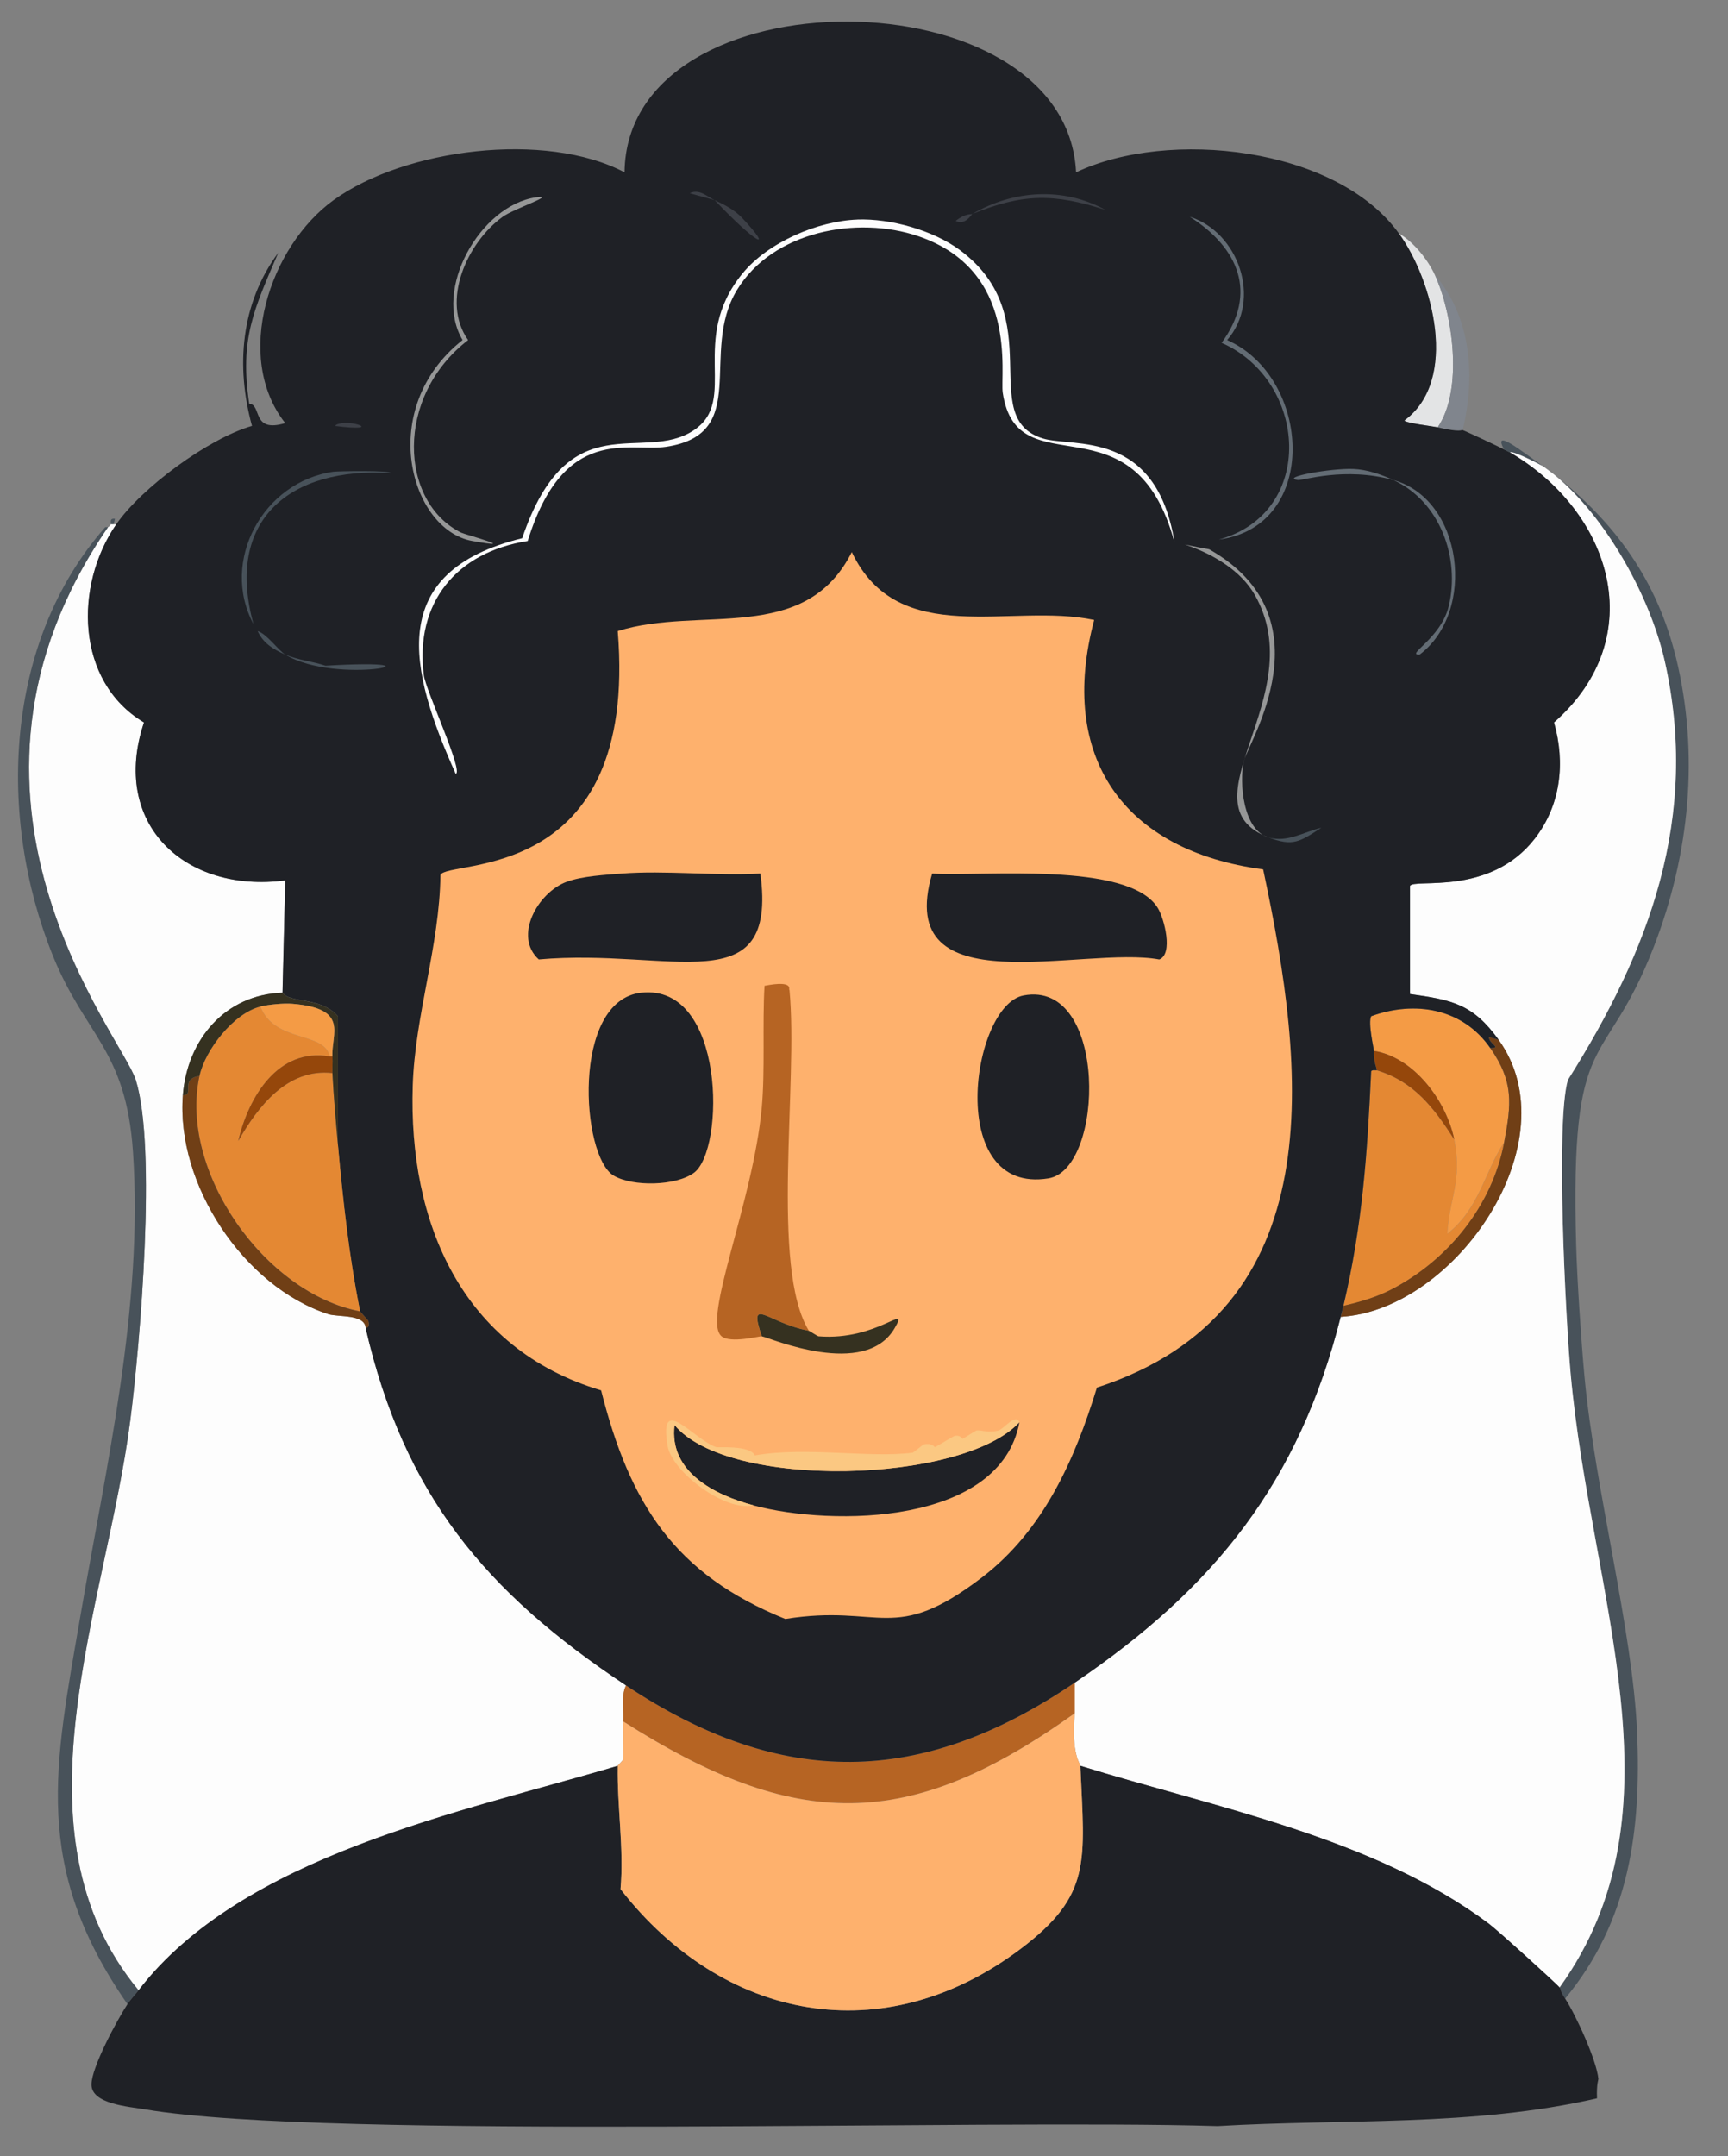 <?xml version="1.0" encoding="UTF-8"?>
<svg id="Layer_1" data-name="Layer 1" xmlns="http://www.w3.org/2000/svg" viewBox="0 0 477 595">
  <rect x="0" y="0" width="477" height="595" fill="#808080" stroke="none"/>
  <defs>
    <style>
      .cls-1 {
        fill: #e48833;
      }

      .cls-1, .cls-2, .cls-3, .cls-4, .cls-5, .cls-6, .cls-7, .cls-8, .cls-9, .cls-10, .cls-11, .cls-12, .cls-13, .cls-14, .cls-15, .cls-16 {
        stroke-width: 0px;
      }

      .cls-2 {
        fill: #fbc882;
      }

      .cls-3 {
        fill: #1f2126;
      }

      .cls-4 {
        fill: #f49b45;
      }

      .cls-5 {
        fill: #48525a;
      }

      .cls-6 {
        fill: #969797;
      }

      .cls-7 {
        fill: #80858d;
      }

      .cls-8 {
        fill: #636c74;
      }

      .cls-9 {
        fill: #b66423;
      }

      .cls-10 {
        fill: #3d4047;
      }

      .cls-11 {
        fill: #feb16d;
      }

      .cls-12 {
        fill: #353120;
      }

      .cls-13 {
        fill: #e3e4e5;
      }

      .cls-14 {
        fill: #703f16;
      }

      .cls-15 {
        fill: #fdfdfd;
      }

      .cls-16 {
        fill: #95470b;
      }
    </style>
  </defs>
  <g>
    <path class="cls-5" d="M428.97,130.93c-.85-.67-2.18-1.67-3.06-2.29,1.41.97,1.75,1.23,3.06,2.29Z"/>
    <path class="cls-5" d="M31.35,144.69h-.76c.18-.27-.54-1.79,1.15-1.53l-.38,1.53Z"/>
  </g>
  <g>
    <g>
      <path class="cls-13" d="M396.09,75.87c4.94,10.77,7.9,31.64.76,42.06-1.4-.32-9.01-1.2-9.18-1.91,15.11-11.09,7.92-38.56-1.53-51.61,4.07,2.34,7.99,7.21,9.94,11.47Z"/>
      <path class="cls-7" d="M403.74,118.69c-.33-.1-.47.71-6.88-.76,7.14-10.42,4.17-31.29-.76-42.06,10.14,11.85,11.19,28.26,7.65,42.82Z"/>
    </g>
    <g>
      <path class="cls-5" d="M462.62,181.39c6.54,26.67,3.76,54.4-6.12,79.91-13.68,35.31-23.16,20.74-21.41,82.58.27,9.49,1.4,26.32,2.29,35.94,2.92,31.41,13.33,69.82,14.53,98.26,1.14,27.04-2.1,51.94-19.88,73.41-1.73-2.65-.89-2.23-1.53-3.06,35.24-49.02,8.62-107.84,3.06-169.37-1.38-15.27-4.18-69.45-.76-81.05,22.63-35.81,36.35-72.65,26.76-115.46-4-17.88-16.25-39.95-30.59-51.61,16.94,13.3,28.45,29.28,33.64,50.47Z"/>
      <g>
        <path class="cls-15" d="M32.12,144.69c-11.61,16.8-11.32,43.36,7.65,54.67-9.37,28,11.3,47.21,39,43.58q-.38,15.48-.76,30.97c-15.89.51-26.33,12.99-27.53,28.29-1.92,24.47,16.73,52.78,40.14,60.41,2.7.88,10.08-.08,10.32,3.82,10.55,45.8,32.94,72.84,71.88,98.64-1.45,2.93-.56,6.68-.76,9.94-.23,3.71.09,6.82,0,10.32-.01.41-1.53,1.79-1.53,1.91-42.93,12.79-103.52,24.62-132.28,61.94-36.3-43.79-8.84-106.15-2.29-157.14,2.73-21.24,7.37-75.38,1.53-94.05-3.78-12.08-59.14-77.76-7.65-152.55.03-.04.17.1.76-.76h1.53Z"/>
        <path class="cls-5" d="M38.24,549.19c-.98,1.27-2.16,2.45-3.06,3.82-26.45-38.06-20.09-65.71-13-107.05,7.12-41.51,17.42-85.26,14.53-128.08-1.92-28.4-13.17-31.95-22.17-54.29C-.74,225.67,1.04,177.27,29.06,145.45h.76c-51.5,74.79,3.87,140.47,7.65,152.55,5.84,18.67,1.2,72.81-1.53,94.05-6.54,50.98-34.01,113.35,2.29,157.14Z"/>
      </g>
      <path class="cls-15" d="M425.91,128.63c.88.62,2.21,1.63,3.06,2.29,14.34,11.67,26.58,33.74,30.59,51.61,9.59,42.81-4.14,79.65-26.76,115.46-3.42,11.6-.62,65.79.76,81.05,5.56,61.53,32.18,120.35-3.06,169.37-.81-1.04-17.12-15.81-19.5-17.59-31.77-23.79-75.69-32.07-112.79-43.58-.03-.75-2.52-2.95-1.53-14.53v-8.41c38.6-26.15,61.9-55.35,73.41-100.93,31.84-1.94,63.7-48.54,43.58-76.46-7.07-9.81-12.75-10.99-24.47-12.62v-29.82c1.02-2.19,21.93,2.99,34.41-13,7.25-9.28,8.52-20.97,5.35-32.12,26.86-23.59,15.83-58.17-12.23-74.55.72-.7,8.74,3.53,9.18,3.82Z"/>
    </g>
    <g>
      <path class="cls-3" d="M298.22,487.25c37.1,11.51,81.02,19.79,112.79,43.58,2.38,1.78,18.69,16.55,19.5,17.59.64.83-.2.4,1.53,3.06,3.06,4.7,8.72,17.14,9.18,22.17.02.27-.54,1.28-.38,5.35-34.3,7.89-69.84,5.58-104.76,7.65-64.26-2-245.64,3.89-295.92-4.59-4.76-.8-14.92-1.49-14.91-6.88,0-4.68,6.99-17.67,9.94-22.17.9-1.37,2.08-2.55,3.06-3.82,28.76-37.31,89.36-49.15,132.28-61.94-.21,11.18,1.74,22.77.76,34.03,28.3,36.31,72.58,45.04,110.49,16.44,19.69-14.85,17.6-23.97,16.44-50.47Z"/>
      <g>
        <g>
          <path class="cls-1" d="M380.03,295.33c10.29,3.08,15.87,10.44,21.41,19.12,2.3,11.34-1.36,16.17-1.91,26,8.84-6.92,10.24-16.99,15.68-25.23-3.25,17.37-15.34,32.38-30.97,40.53-4.18,2.18-8.81,3.53-13.38,4.59,5.24-22.21,6.6-42.06,7.65-64.61.03-.63,1.53-.3,1.53-.38Z"/>
          <path class="cls-4" d="M411.38,289.21c6.54,9.44,5.8,15.45,3.82,26-5.43,8.24-6.84,18.31-15.68,25.23.55-9.82,4.21-14.66,1.91-26-2.13-10.49-11.02-22.66-22.17-24.47.01-.48-1.71-7.72-.76-9.56,12.1-4.4,25.27-2.18,32.88,8.79Z"/>
          <path class="cls-14" d="M413.68,286.91c20.11,27.92-11.75,74.52-43.58,76.46.25-.99.53-2.09.76-3.06,4.58-1.06,9.2-2.41,13.38-4.59,15.63-8.15,27.72-23.15,30.97-40.53,1.97-10.54,2.72-16.56-3.82-26,3.29-.04-.34-1.09-.38-3.06l2.68.76Z"/>
          <path class="cls-16" d="M401.44,314.44c-5.54-8.67-11.12-16.04-21.41-19.12.04-.82-.85-1.93-.76-5.35,11.16,1.8,20.05,13.98,22.17,24.47Z"/>
        </g>
        <g>
          <path class="cls-9" d="M296.69,464.31v8.41c-46.09,33-77.1,32.5-124.64,2.29.2-3.26-.69-7.01.76-9.94,42.98,28.48,81.35,28.05,123.87-.76Z"/>
          <path class="cls-11" d="M296.69,472.72c-.99,11.58,1.5,13.78,1.53,14.53,1.16,26.5,3.25,35.61-16.44,50.47-37.91,28.6-82.19,19.87-110.49-16.44.97-11.26-.97-22.85-.76-34.03,0-.12,1.52-1.5,1.53-1.91.09-3.5-.23-6.61,0-10.32,47.53,30.21,78.55,30.7,124.64-2.29Z"/>
        </g>
      </g>
      <g>
        <path class="cls-3" d="M386.15,64.4c9.45,13.05,16.64,40.52,1.53,51.61.16.71,7.77,1.59,9.18,1.91,6.42,1.48,6.55.66,6.88.76.61.18,9.83,4.48,11.47,5.35.59.31,1.22.58,1.53.76,28.07,16.39,39.09,50.96,12.23,74.55,3.17,11.15,1.89,22.83-5.35,32.12-12.48,15.99-33.38,10.81-34.41,13v29.82c11.71,1.63,17.4,2.81,24.47,12.62l-2.68-.76c.04,1.97,3.68,3.01.38,3.06-7.61-10.97-20.78-13.19-32.88-8.79-.94,1.84.78,9.08.76,9.56-.09,3.42.8,4.53.76,5.35,0,.08-1.5-.25-1.53.38-1.05,22.56-2.4,42.4-7.65,64.61-.23.97-.52,2.07-.76,3.06-11.5,45.58-34.81,74.78-73.41,100.93-42.52,28.81-80.89,29.25-123.87.76-38.93-25.8-61.33-52.84-71.88-98.64-.02-.1,1.23.2.76-1.91-.04-.17-2.26-2.5-2.29-2.68-3.02-14.89-4.75-30.74-6.12-45.88v-35.56c-4.84-5.48-13.19-3.43-15.29-6.5q.38-15.48.76-30.97c-27.7,3.63-48.37-15.59-39-43.58-18.97-11.32-19.26-37.87-7.65-54.67,6.94-10.04,25.38-23.66,37.47-27.15-4.52-16.49-3.11-33.77,7.26-47.79-6.74,15.68-10.7,23.73-8.03,41.67,3.56.2.56,8.19,9.94,5.35-14.38-18.28-4.36-48.74,13.38-61.55,19.65-14.19,58.49-19.12,80.29-7.65.63-55.91,122-55.01,124.64,0,25.44-12.07,71.76-7.11,89.08,16.82Z"/>
        <g>
          <path class="cls-5" d="M425.91,128.63c-.43-.29-8.45-4.53-9.18-3.82-.31-.18-.94-.45-1.53-.76-3.28-6.05,4.48.17,10.71,4.59Z"/>
          <g>
            <path class="cls-15" d="M236.66,60.58c9.12-.33,20.91,2.94,28.29,8.41,25.04,18.56,4.31,46.26,22.94,52,8.3,2.56,31.26-2.73,36.32,28.67-11.18-41.42-43.41-14.45-47.41-41.29-.78-5.24,4.53-33.73-23.32-43.2-16.92-5.75-40.24-1.37-50.08,14.91-10.45,17.27,4.07,39.64-19.5,43.2-10.23,1.55-28.21-6.34-38.23,26-19.61,3.05-31.24,17.01-28.67,37.09.53,4.12,11.07,26.76,8.79,27.15-12.89-28.7-19.51-55.74,18.35-65,12.89-37.86,33.25-20.34,47.41-29.82,12.46-8.34-1.59-24.86,13.38-43.2,7.06-8.65,20.8-14.51,31.73-14.91Z"/>
            <path class="cls-6" d="M147.96,54.46c6.02-.87-6,3.06-9.18,5.35-9.81,7.08-17.19,23.27-9.56,34.03-20.33,15.66-18.94,44.71-1.91,53.14,1.06.53,17.08,4.8,3.06,2.29-17.14-3.06-26.6-36.56-2.68-55.44-8.3-13.93,4.87-37.16,20.26-39.38Z"/>
            <path class="cls-6" d="M350.21,231.09c-24.38-9.25,12.04-39.08-3.82-66.91-7.86-13.78-30.33-15.76-12.62-12.62,33.44,18.91,10.61,53.61,9.56,58.5-1.28,5.99-.22,19.04,6.88,21.03Z"/>
            <g>
              <path class="cls-8" d="M328.42,59.81c13.54,4.27,19.99,22.92,10.32,34.03,23.28,10.26,25.67,51.38-2.29,55.05,27-7.43,24.49-43.87.76-54.29,10.07-13.71,4.64-26.27-8.79-34.79Z"/>
              <path class="cls-10" d="M268.39,59.05c11.29-6.61,25.13-7.53,36.7-1.15-14.29-4.57-22.78-4.5-36.7,1.15Z"/>
            </g>
            <g>
              <path class="cls-8" d="M384.62,132.46c19.24,5.31,22.99,36.3,7.26,48.17-4.11.19,5.86-4.37,8.03-13.38,3.19-13.22-2.35-28.86-15.29-34.79Z"/>
              <path class="cls-8" d="M384.62,132.46c-13.49-3.72-25.07.2-26.38,0-5.07-.78,9.34-3.29,15.29-3.06,3.81.15,7.58,1.45,11.09,3.06Z"/>
            </g>
            <path class="cls-5" d="M350.21,231.09c5.22,1.46,9.69-1.55,14.53-2.68-6.01,3.91-7.84,5.21-14.53,2.68Z"/>
            <g>
              <path class="cls-5" d="M92.14,130.16c1.25-.17,15.67-.4,15.68.38-27.71-1.76-45.8,12.87-37.85,41.67-9.29-17.33,2.61-39.35,22.17-42.06Z"/>
              <path class="cls-5" d="M78.76,180.63c3.49,1.51,7.51,1.85,11.09,3.06,36.69-2.17,3.14,5.64-11.09-3.06Z"/>
              <path class="cls-5" d="M78.76,180.63c-3.24-1.4-6.12-3.13-7.65-6.5,2.58.8,5.69,5.31,7.65,6.5Z"/>
            </g>
            <path class="cls-10" d="M92.91,117.16c3.89-1.71,13.49,2.14-.38.38.11-.17.23-.31.38-.38Z"/>
            <g>
              <path class="cls-10" d="M197.28,55.23c2.76,1.27,5.54,2.72,7.65,4.97,8.96,9.6,3.77,7.09-7.65-4.97Z"/>
              <path class="cls-10" d="M197.28,55.23l-6.88-1.91c2.63-1.32,4.89,1,6.88,1.91Z"/>
              <path class="cls-10" d="M268.39,59.05c-.21.13-1.96,3.25-4.59,1.91,2.62-2.11,4.31-1.8,4.59-1.91Z"/>
            </g>
            <g>
              <path class="cls-11" d="M235.13,152.34c12.89,27,43.88,13.83,66.91,18.73-10.07,37.79,8.06,63.71,46.64,68.82,11.83,55.36,19.55,121.67-45.88,142.99-6.13,19.92-14.74,39.39-31.73,52.38-24.54,18.75-27.73,7.21-54.29,11.47-30.56-12.35-42.91-31.71-50.85-63.08-38.53-11.5-53.22-46.34-52-84.11.63-19.44,7.42-38.58,7.65-58.11,1.95-4.42,54.7,2.87,48.94-67.29,22.81-7.15,51.62,3.95,64.61-21.79Z"/>
              <g>
                <path class="cls-11" d="M246.98,366.44c4.16-7.19-4.81,3.59-21.03,2.29-.27-.02-2.52-1.5-2.68-1.53-10.69-17.5-2.9-68.2-5.35-94.05,9.49.03,35.25-8.92,37.09-8.41.26.07,3.36,3.95,3.44,4.21,2.2,6.8-4.07,78.38-2.29,92.52-2.89,3.26-4.03,9.37-9.18,4.97Z"/>
                <path class="cls-3" d="M177.02,273.92c23.24-2.55,23.17,43.36,14.53,49.7-4.96,3.64-16.9,3.88-22.17.76-8.97-5.3-11.72-48.34,7.65-50.47Z"/>
                <path class="cls-3" d="M257.31,241.04c13.69.88,54.41-3.52,62.32,9.56,1.77,2.93,4.28,12.64.38,14.15-20.96-3.92-73.63,13.31-62.7-23.7Z"/>
                <path class="cls-3" d="M171.67,241.04c11.79-.93,26.11.69,38.23,0,4.83,36.04-24.58,20.45-61.17,23.7-7.09-6.36-.27-18.46,7.65-21.41,4.26-1.59,10.76-1.94,15.29-2.29Z"/>
                <path class="cls-3" d="M282.54,274.68c23.36-4.44,22.45,47.93,6.88,50.47-28.61,4.66-21.33-47.72-6.88-50.47Z"/>
                <path class="cls-9" d="M217.93,273.15c2.46,25.85-5.33,76.56,5.35,94.05-11.5-2.16-16.85-9.88-13,1.53-.55-.1-8.61,2.04-11.09,0-5.5-4.53,8.68-36.87,11.09-63.08.94-10.21.14-23.14.76-33.64,8.46-1.65,6.48,1.15,6.88,1.15Z"/>
                <g>
                  <path class="cls-3" d="M207.99,415.38c-10.46-2.79-23.4-9.1-21.79-22.17,14.86,17.97,79.49,16.19,95.2-.76-5.26,28.35-51.49,28.79-73.41,22.94Z"/>
                  <path class="cls-2" d="M281.39,392.44c-15.71,16.95-80.34,18.74-95.2.76-1.61,13.08,11.33,19.38,21.79,22.17-7.75,1.87-22.49-9.21-23.7-16.44-2.46-14.66,6.9-1.96,13.38.38.53.19,9.35-.62,10.71,2.29,13.8-2.48,31.77.77,43.58-.76.19-.02,2.87-2.26,3.06-2.29,2.49-.47,2.9.8,3.06.76.3-.06,5.05-2.98,5.35-3.06,1.69-.43,2.18.79,2.29.76.22-.05,3.61-2.24,3.82-2.29,1-.25,3.15.76,6.12,0,1.37-.35,4.71-4.87,5.73-2.29Z"/>
                </g>
                <path class="cls-12" d="M223.28,367.2c.15.03,2.4,1.51,2.68,1.53,16.21,1.3,25.19-9.49,21.03-2.29-8.2,14.17-34.53,2.69-36.7,2.29-3.85-11.41,1.5-3.69,13-1.53Z"/>
              </g>
            </g>
          </g>
        </g>
      </g>
      <g>
        <path class="cls-1" d="M91,291.5c-14.2-2.43-22.34,11.05-25.23,23.32,5.54-9.61,13.55-20.09,26-18.73.34,6.57.94,13.32,1.53,19.88,1.37,15.14,3.1,30.99,6.12,45.88-26.33-5-50.09-38.66-44.35-65,1.56-7.14,9.43-17.29,16.82-19.12,3.91,10.12,17.7,6.78,19.12,13.76Z"/>
        <path class="cls-14" d="M99.41,361.85c.04.17,2.26,2.5,2.29,2.68.46,2.11-.79,1.81-.76,1.91-.24-3.91-7.62-2.94-10.32-3.82-23.42-7.63-42.06-35.94-40.14-60.41,3.45.03-1.08-4.38,4.59-5.35-5.74,26.34,18.02,60,44.35,65Z"/>
        <path class="cls-12" d="M78,273.92c2.11,3.07,10.45,1.02,15.29,6.5v35.56c-.59-6.56-1.19-13.31-1.53-19.88-.06-1.2.1-2.81,0-4.59-.35-6.23,4.79-13.25-11.09-14.53-2.35-.19-6.51.2-8.79.76-7.39,1.82-15.26,11.97-16.82,19.12-5.67.97-1.14,5.38-4.59,5.35,1.2-15.3,11.64-27.79,27.53-28.29Z"/>
        <path class="cls-4" d="M91.76,291.5h-.76c-1.42-6.98-15.2-3.65-19.12-13.76,2.28-.56,6.45-.95,8.79-.76,15.88,1.28,10.73,8.29,11.09,14.53Z"/>
        <path class="cls-16" d="M91,291.5h.76c.1,1.78-.06,3.39,0,4.59-12.45-1.35-20.45,9.13-26,18.73,2.9-12.27,11.03-25.75,25.23-23.32Z"/>
      </g>
    </g>
  </g>
</svg>